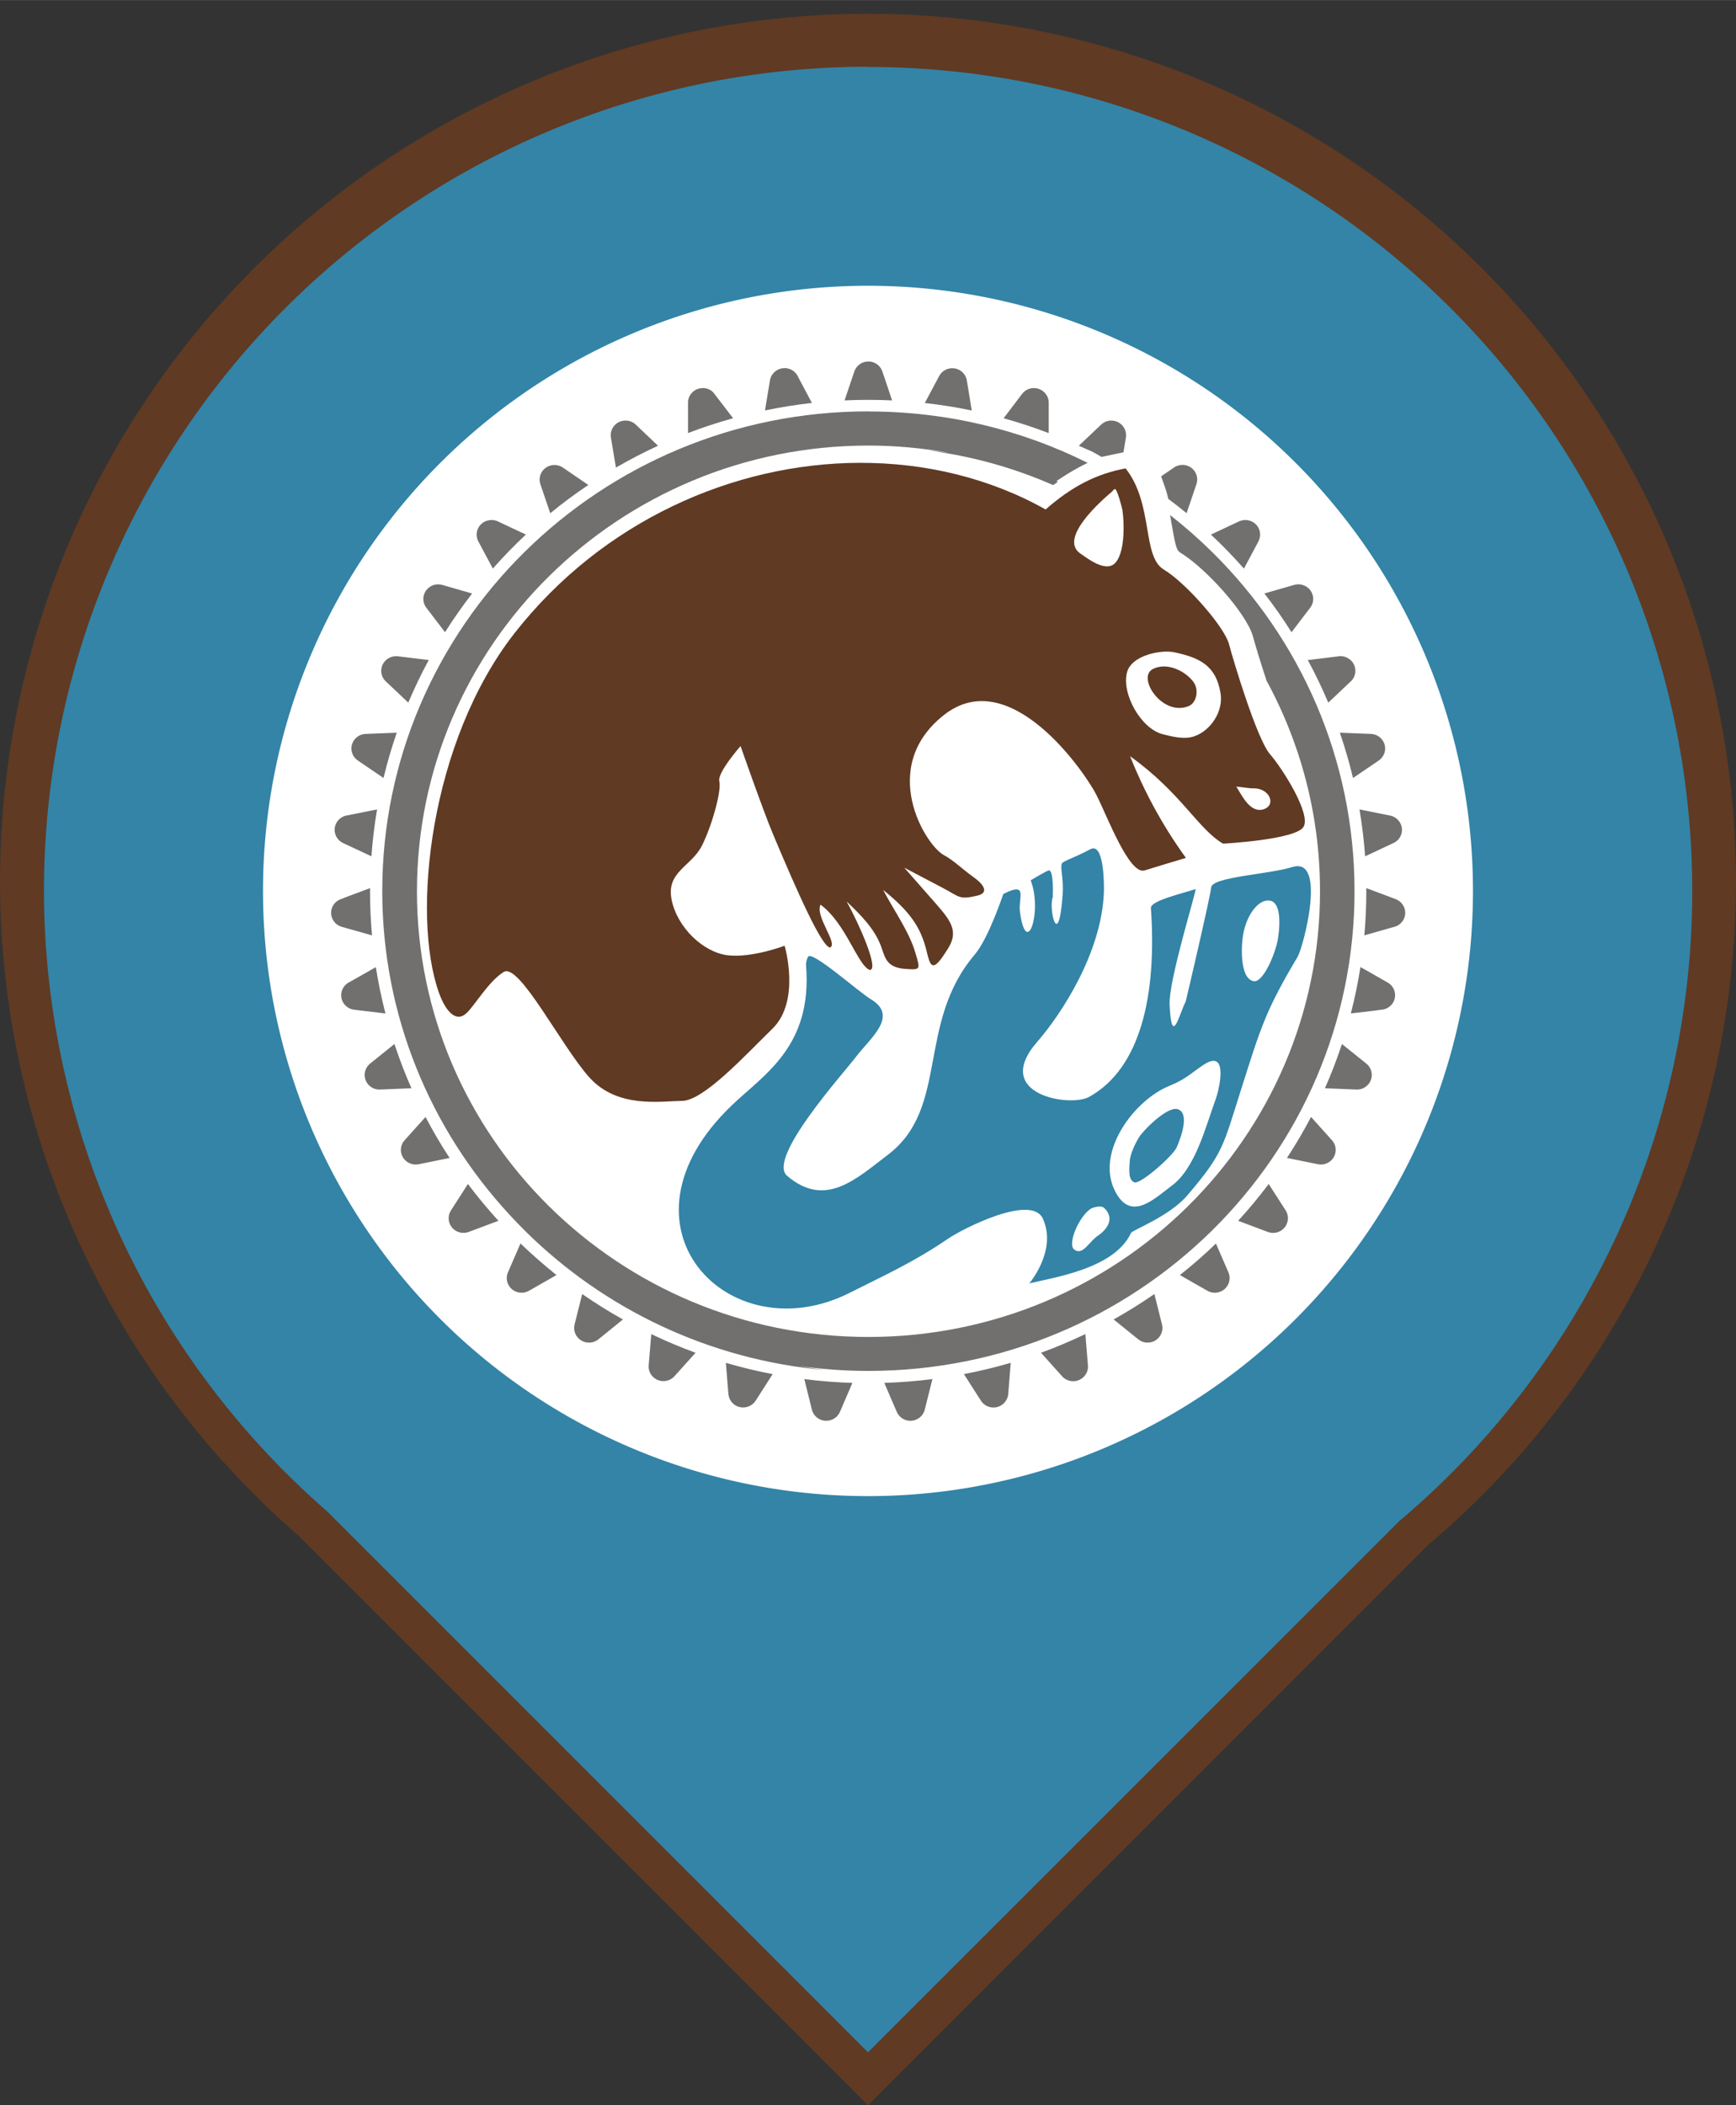<svg xmlns:rdf="http://www.w3.org/1999/02/22-rdf-syntax-ns#" xmlns="http://www.w3.org/2000/svg" height="91.96" width="75.84" version="1.1" xmlns:cc="http://creativecommons.org/ns#" xmlns:dc="http://purl.org/dc/elements/1.1/" viewBox="0 0 75.841 91.956">
 <rect x="0" y="0" width="75.841" height="91.956" fill="#333333" stroke="none"/>
 <path d="m37.92.6a37.92 37.92 0 0 0 -37.92 37.92 37.92 37.92 0 0 0 13.03 28.55l24.89 24.89 24.46-24.47a37.92 37.92 0 0 0 13.46 -28.97 37.92 37.92 0 0 0 -37.92 -37.92zm0 10.08a27.84 27.84 0 0 1 27.84 27.84 27.84 27.84 0 0 1 -27.84 27.84 27.84 27.84 0 0 1 -27.84 -27.84 27.84 27.84 0 0 1 27.84 -27.84z" style="color-rendering:auto;color:#000000;isolation:auto;mix-blend-mode:normal;fill-rule:evenodd;shape-rendering:auto;solid-color:#000000;image-rendering:auto;fill:#603a23"/>
 <path style="color-rendering:auto;color:#000000;isolation:auto;mix-blend-mode:normal;fill-rule:evenodd;shape-rendering:auto;solid-color:#000000;image-rendering:auto;fill:#fff" d="m69.68 38.91a31.76 31.76 0 0 1 -31.76 31.76 31.76 31.76 0 0 1 -31.76 -31.76 31.76 31.76 0 0 1 31.76 -31.75 31.76 31.76 0 0 1 31.76 31.75z"/>
 <g transform="matrix(.964 0 0 .964 3.228 3.643)">
  <path d="m35.95 12.6c-0.26.021-.494.194-.582.453l-.441 1.309c.359-.017.719-.025 1.078-.025.359 0 .717.008 1.076.025l-.441-1.309c-.067-.199-.224-.356-.426-.422-.088-.029-.177-.038-.264-.031zm-3.775.299v.002c-.312.013-.579.241-.631.557l-.225 1.359c.703-.147 1.413-.26 2.127-.34l-.633-1.193v-.006c-.095-.198-.282-.337-.502-.371-.046-.007-.092-.01-.137-.008zm7.686.006c-.26-.021-.52.111-.648.353l-.65 1.221c.714.08 1.424.193 2.127.34l-.191-1.17-.031-.188c-.033-.207-.163-.387-.352-.484-.082-.042-.167-.065-.254-.072zm-11.36.898c-.37 0-.67.297-.67.662v1.377c.669-.257 1.352-.48 2.043-.672l-.85-1.11c-.12-.17-.32-.26-.53-.26zm15.04 0c-.215-.011-.431.081-.57.264l-.836 1.104c.691.192 1.374.415 2.043.672v-1.371c.005-.211-.098-.41-.27-.537-.111-.082-.238-.125-.367-.131zm-7.533 1.055c-6.083 0-11.59 2.433-15.58 6.367-3.987 3.934-6.453 9.37-6.453 15.37 0 5.647 2.184 10.79 5.762 14.66.241.262.487.518.74.768 3.546 3.499 8.295 5.811 13.58 6.279-.409-.051-.815-.117-1.217-.19 1.034.147 2.089.227 3.164.227 6.083 0 11.59-2.433 15.58-6.367 3.987-3.934 6.453-9.37 6.453-15.37 0-6.003-2.466-11.44-6.453-15.37-.602-.594-1.238-1.153-1.906-1.676.028.153.053.303.078.449.105.608.195 1.124.322 1.199h.004c.015.023.031.039.047.049.431.256.968.717 1.479 1.234.158.161.313.325.461.492.663.748 1.226 1.562 1.365 2.08.088.326.328 1.136.617 2.004.553 1.016 1.018 2.085 1.391 3.195.024.068.048.138.07.211.624 1.934.961 3.996.961 6.135 0 5.576-2.291 10.62-5.994 14.28-3.703 3.654-8.818 5.916-14.47 5.916-5.651 0-10.77-2.262-14.47-5.916-3.703-3.654-5.992-8.701-5.992-14.28 0-5.576 2.289-10.63 5.992-14.28 3.703-3.654 8.82-5.916 14.47-5.916 1.251 0 2.473.118 3.662.33-.334-.046-.671-.086-1.01-.115 2.011.252 3.932.791 5.717 1.576.073-.051.147-.102.221-.152-.024-.01-.05-.017-.074-.027.322-.218.65-.423.982-.604.144-.078.288-.154.434-.225-2.984-1.49-6.358-2.328-9.932-2.328zm-10.96.418c-.052-.005-.104 0-.156.008-.366.059-.615.399-.555.76l.227 1.363c.62-.36 1.256-0.69 1.908-.99l-1.006-.957c-.114-.109-.263-.173-.418-.184zm21.98 0c-.172-.005-.343.059-.477.185l-1.008.955c.652.3.41.145 1.029.506l.994-.209.109-.664c.034-.207-.03-.418-.178-.57-.128-.132-.299-.2-.471-.203zm3.201 2.01c-.129 0-.259.039-.373.117l-.584.4c.111.318.235.616.326 1.023.281.209.557.424.828.646l.445-1.311c.068-.199.039-.418-.082-.592-.132-.188-.345-.287-.56-.285zm-28.51.004c-.052.005-.104.016-.154.033-.351.116-.541.491-.424.838l.447 1.314c.554-.454 1.129-.881 1.725-1.281l-1.15-.787c-.131-.089-.288-.129-.443-.115zm-2.809 2.492c-.102.005-.205.027-.299.076-.328.171-.454.571-.281.894l.656 1.23c.474-.537.974-1.051 1.498-1.541l-1.273-.598c-.095-.045-.198-.065-.301-.062zm34.15 0c-.087.005-.174.023-.258.062l-1.273.598c.524.49 1.022 1.004 1.496 1.541l.654-1.225c.099-.186.106-.407.016-.598-.118-.248-.373-.389-.635-.379zm-36.52 2.916c-.154-.008-.307.037-.434.131-.296.219-.357.634-.135.926l.848 1.111c.381-.604.791-1.189 1.229-1.754l-1.354-.389c-.051-.015-.103-.023-.154-.025zm38.9 0c-.045.005-.088.01-.133.023l-1.354.389c.437.565.848 1.152 1.229 1.756l.838-1.1c.134-.168.178-.388.117-.594-.09-.306-.387-.499-.697-.475zm2.016 3.254c-.045-.005-.091-.004-.137.006l-1.4.17c.341.628.65 1.272.928 1.93l.981-.928.006-.004c.175-.145.264-.365.236-.59-.039-.318-.302-.557-.613-.582v-.002zm-42.93.006c-.154.017-.3.086-.41.199-.257.263-.25.682.018.935l1.02.965c.278-.658.587-1.301.928-1.93l-1.213-.148-.185-.021c-.052-.006-.105-.006-.156 0zm.105 3.461-1.414.055c-0.21.009-.402.114-.521.285-.21.3-.133.713.172.92l1.164.793c.166-.693.367-1.379.6-2.053zm42.74 0c.233.674.431 1.36.598 2.053l1.158-.787c.176-.12.288-.311.297-.523.014-.365-.275-.673-.644-.688zm-43.63 3.477-1.342.268h-.006c-.224.032-.415.171-.512.373-.158.331-.014.727.32.883l1.283.6c.051-.712.136-1.419.256-2.123zm44.52 0c.12.704.205 1.413.256 2.125l1.104-.518.182-.084c.192-.09.329-.261.371-.467.073-.358-.165-.707-.527-.779zm-44.84 3.566-1.16.434v.006l-.17.062c-.199.074-.35.234-.408.435-.102.351.106.717.461.818l1.367.387c-.059-.66-.09-1.324-.09-1.986v-.154zm45.15 0v.156c0 .663-.03 1.324-.09 1.984l1.316-.375h.006c.224-.048.408-.202.488-.414.131-.342-.046-.724-.393-.854l-1.328-.498zm-.266 3.576v.002c-.111.707-.256 1.407-.435 2.1l1.227-.144v-.006l.188-.021c.211-.025.396-.144.502-.326.184-.316.072-.722-.248-.904zm-44.62.004-1.178.668-.008.004c-0.21.098-.353.295-.381.523-.044.364.222.693.59.736l1.412.168c-.179-.692-.325-1.394-.436-2.1zm.842 3.484-1.098.883c-.165.133-.26.333-.252.543.014.364.326.652.695.637l1.426-.059c-.29-.655-.547-1.324-.771-2.004zm42.94 0c-.225.68-.481 1.349-.771 2.004l1.426.059c.21.009.414-.083.547-.244.233-.283.189-.701-.098-.932zm-41.53 3.305-.935 1.039c-.15.157-.214.374-.17.586.074.357.429.591.791.518l1.404-.285c-.394-.601-.757-1.221-1.09-1.857zm40.13 0c-.333.636-.698 1.256-1.092 1.857l1.404.285c.206.042.42-.015.578-.152.277-.241.304-.661.059-.934zm-38.21 3.037-.768 1.197c-.114.177-.136.395-.061.592.132.342.52.513.867.383l1.346-.504c-.488-.534-.951-1.091-1.385-1.668zm36.29 0c-.434.578-.895 1.134-1.383 1.668l1.33.5c.202.081.429.061.613-.055.312-.196.407-.608.209-.916zm-33.91 2.699-.566 1.307c-.083.192-.069.411.037.592.186.316.598.423.918.24l1.244-.711c-.57-.46-1.12-.94-1.64-1.44zm31.52 0c-.521.501-1.065.978-1.633 1.428l1.244.711c.183.105.405.119.6.037.339-.143.5-.534.355-.869zm-28.72 2.287-.336 1.338v.006c-.066.213-.021.442.123.615.235.283.66.326.947.094l1.111-.9c-.634-.355-1.25-.739-1.846-1.152zm25.93 0c-.596.413-1.212.798-1.846 1.152l.961.777.154.123c.163.132.379.181.584.131.358-.087.581-.449.492-.803zm-22.8 1.816-.102 1.232-.016.188c-.016.207.066.407.225.545.276.241.701.216.945-.057l.955-1.062c-.683-.249-1.353-.532-2.008-.846zm19.67 0c-.655.313-1.325.596-2.008.846l.914 1.02.006.004c.139.181.36.281.59.264.368-.029.647-.349.617-.713l-.117-1.42zm-16.29 1.301.1 1.229.016.184c.017.209.131.398.31.51.312.194.729.099.926-.209l.769-1.201c-.715-.137-1.423-.307-2.121-.512zm12.91 0c-.698.205-1.406.375-2.121.512l.742 1.162.006.006c.109.197.309.326.537.344.369.029.693-.247.723-.611l.113-1.412zm-9.355.738.344 1.385c.051.203.194.369.389.451.34.142.737-.014.881-.35l.566-1.314c-.729-.022-1.456-.08-2.18-.172zm5.805 0c-.723.092-1.451.149-2.18.172l.562 1.307c.084.195.252.34.461.391.358.087.723-.131.81-.484z" style="fill:#71706f"/>
  <path style="fill:#603a23" d="m35.59 17.19c-5.703.024-11.64 2.639-15.62 7.719-3.839 4.906-4.689 12.77-3.424 16.3.291.813.759 1.358 1.23.932.395-.357 1.002-1.442 1.701-1.879.699-.437 2.601 3.344 3.877 4.77s3.222 1.079 4.199 1.072c.977-.007 2.811-2.007 4.105-3.273 1.294-1.267.551-3.758.551-3.758s-1.481.562-2.576.432c-1.095-.13-2.287-1.242-2.545-2.518-.258-1.276.906-1.5 1.383-2.467.477-.966.883-2.502.779-2.895-.104-.392.963-1.6.963-1.6s1.02 2.922 1.465 3.98c1.105 2.633 2.251 5.206 2.604 5.145.339-.209-.698-1.405-.445-1.938 1.158.852 1.683 2.758 2.232 2.959.444-.005-.502-2.123-1.049-3.104.639.611 1.269 1.237 1.562 2.039.183.5.229.958 1.111 1.018.702.048.66.02.449-.709-.282-.976-.946-1.878-1.467-2.871 1.212.976 1.706 1.685 1.971 2.781.144.597.239.947.727.242.082-.118.166-.249.248-.379.495-.787.087-1.289-.586-2.055-.59-.672-.814-.926-1.404-1.598.588.309 1.175.618 1.764.928.763.401.716.534 1.553.338 0.46-.108.403-.425-.205-.857-0.44-.313-.898-.758-1.305-.971-.853-.446-3.013-3.982-.014-6.352s6.396 2.601 6.906 3.6c.51.999 1.495 3.659 2.197 3.438.702-.221 1.14-.345 1.869-.566-1.105-1.527-1.913-3.065-2.533-4.609 2.316 1.657 3.086 3.306 4.217 3.963 0 0 3.318-.176 3.65-.768.332-.592-.938-2.607-1.527-3.291-.59-.684-1.649-4.203-1.857-4.988-.209-.785-1.96-2.778-2.955-3.375-.995-.598-.454-2.969-1.729-4.582-1.311.244-2.421.805-3.625 1.861-2.543-1.428-5.466-2.126-8.453-2.113zm11.59 1.189c.088-.024.316.811.34.967.088.595.117 1.982-.363 2.414-.434.389-1.246-.257-1.537-.453-1.013-.681.915-2.38 1.42-2.807.067-.056.056-.098.141-.121zm2.443 7.367c.094.005.181.015.256.031 1.12.242 1.882.584 2.086 1.857.133.832-.45 1.695-1.199 1.951-.446.152-.98.015-1.43-.1-.981-.251-1.877-1.847-1.605-2.818.186-.664 1.232-.948 1.893-.922zm-.232.672c-.17 0-.337.037-.492.115-.747.377.421 2.168 1.619 1.682.363-.147.489-.749.205-1.115-.293-.378-.822-.684-1.332-.682zm3.285 5.445c.128 0 .58.083.779.078.752-.017 1.06.789.428.957-.584.155-.955-.644-1.188-1.012z"/>
  <path style="fill:#3384a7" d="m46.18 34.66c-.033.005-.07.015-.107.035-.792.42-1.272.547-1.305.662-.072.253.096.666.039 1.438-.189 2.565-.643.583-.447.086.005-.009.061-1.286-.191-1.219-.118.031-.805.445-.809.445.542 1.387-.182 3.584-.484 1.451-.094-.659.397-1.411-.754-.832-.011.005-.654 1.99-1.301 2.752-2.651 3.122-1.135 6.937-3.926 9.062-1.455 1.108-2.841 2.436-4.572.959-.931-.795 2.561-4.65 3.125-5.398.628-.834 1.947-1.836.678-2.598-.566-.34-2.684-2.232-2.852-1.934-.047.084-.105.252-.094.389.297 3.669-1.887 4.935-3.352 6.334-5.734 5.477-.15 11.26 5.316 8.514 1.581-.795 2.935-1.406 4.463-2.453.665-.456 3.794-2.052 4.307-.912.656 1.459-.625 2.934-.613 2.932 1.044-.263 3.853-.651 4.607-2.287.061-.132 1.736-.746 2.549-1.699 1.654-1.939 1.611-2.204 2.459-4.863.849-2.661 1.058-3.462 2.541-5.949.258-.433 1.345-4.558-.24-4.068-1.106.342-3.656.441-3.68.934-.016.331-1.142 5.144-1.152 5.162-.29.547-.636 2.129-.729.135-.05-1.079 1.211-5.11 1.178-5.236-.504.182-2.049.52-2.025.861.273 3.914-.453 7.261-2.805 8.561-.86.475-4.433-.103-2.35-2.494 1.108-1.271 2.911-4.037 3.023-6.75.016-.394.005-2.073-.498-2.018zm7.982 2.361c.636.054.461 1.412.398 1.768-.116.662-.668 1.968-1.096 1.889-.645-.119-.577-1.67-.449-2.244.171-.769.601-1.333 1.008-1.404.05-.009.096-.011.139-.008zm-2.48 7.27c.513.059.196 1.373.062 1.736-.444 1.21-.913 3.122-1.986 3.916-.795.588-1.905 1.725-2.621.146-.785-1.732.923-4.022 2.502-4.664.756-.307.988-.576 1.541-.947.219-.147.383-.201.502-.188zm-1.754 2.174c-.507.005-1.479.99-1.666 1.299-.165.273-.403.767-.414 1.09-.009.265-.097.838.217.941.282.093 1.743-1.208 1.908-1.578.202-.453.606-1.567.049-1.738-.029-.009-.06-.014-.094-.014zm-3.504 4.426c.046-.005.092-.004.133.006.055.008.102.026.135.057.489.468.146.963-.273 1.248-.433.294-.69.918-1.078.643-.335-.237.203-1.503.74-1.852.064-.042.207-.089.344-.1z"/>
 </g>
 <path style="color-rendering:auto;color:#000000;isolation:auto;mix-blend-mode:normal;fill-rule:evenodd;shape-rendering:auto;solid-color:#000000;image-rendering:auto;fill:#3384a7" d="m37.92 2.914a36 36 0 0 0 -36 36 36 36 0 0 0 12.37 27.1l23.63 23.63 23.23-23.22a36 36 0 0 0 12.78 -27.5 36 36 0 0 0 -36 -36zm0 9.566a26.43 26.43 0 0 1 26.43 26.43 26.43 26.43 0 0 1 -26.43 26.44 26.43 26.43 0 0 1 -26.43 -26.44 26.43 26.43 0 0 1 26.43 -26.43z"/>
</svg>
